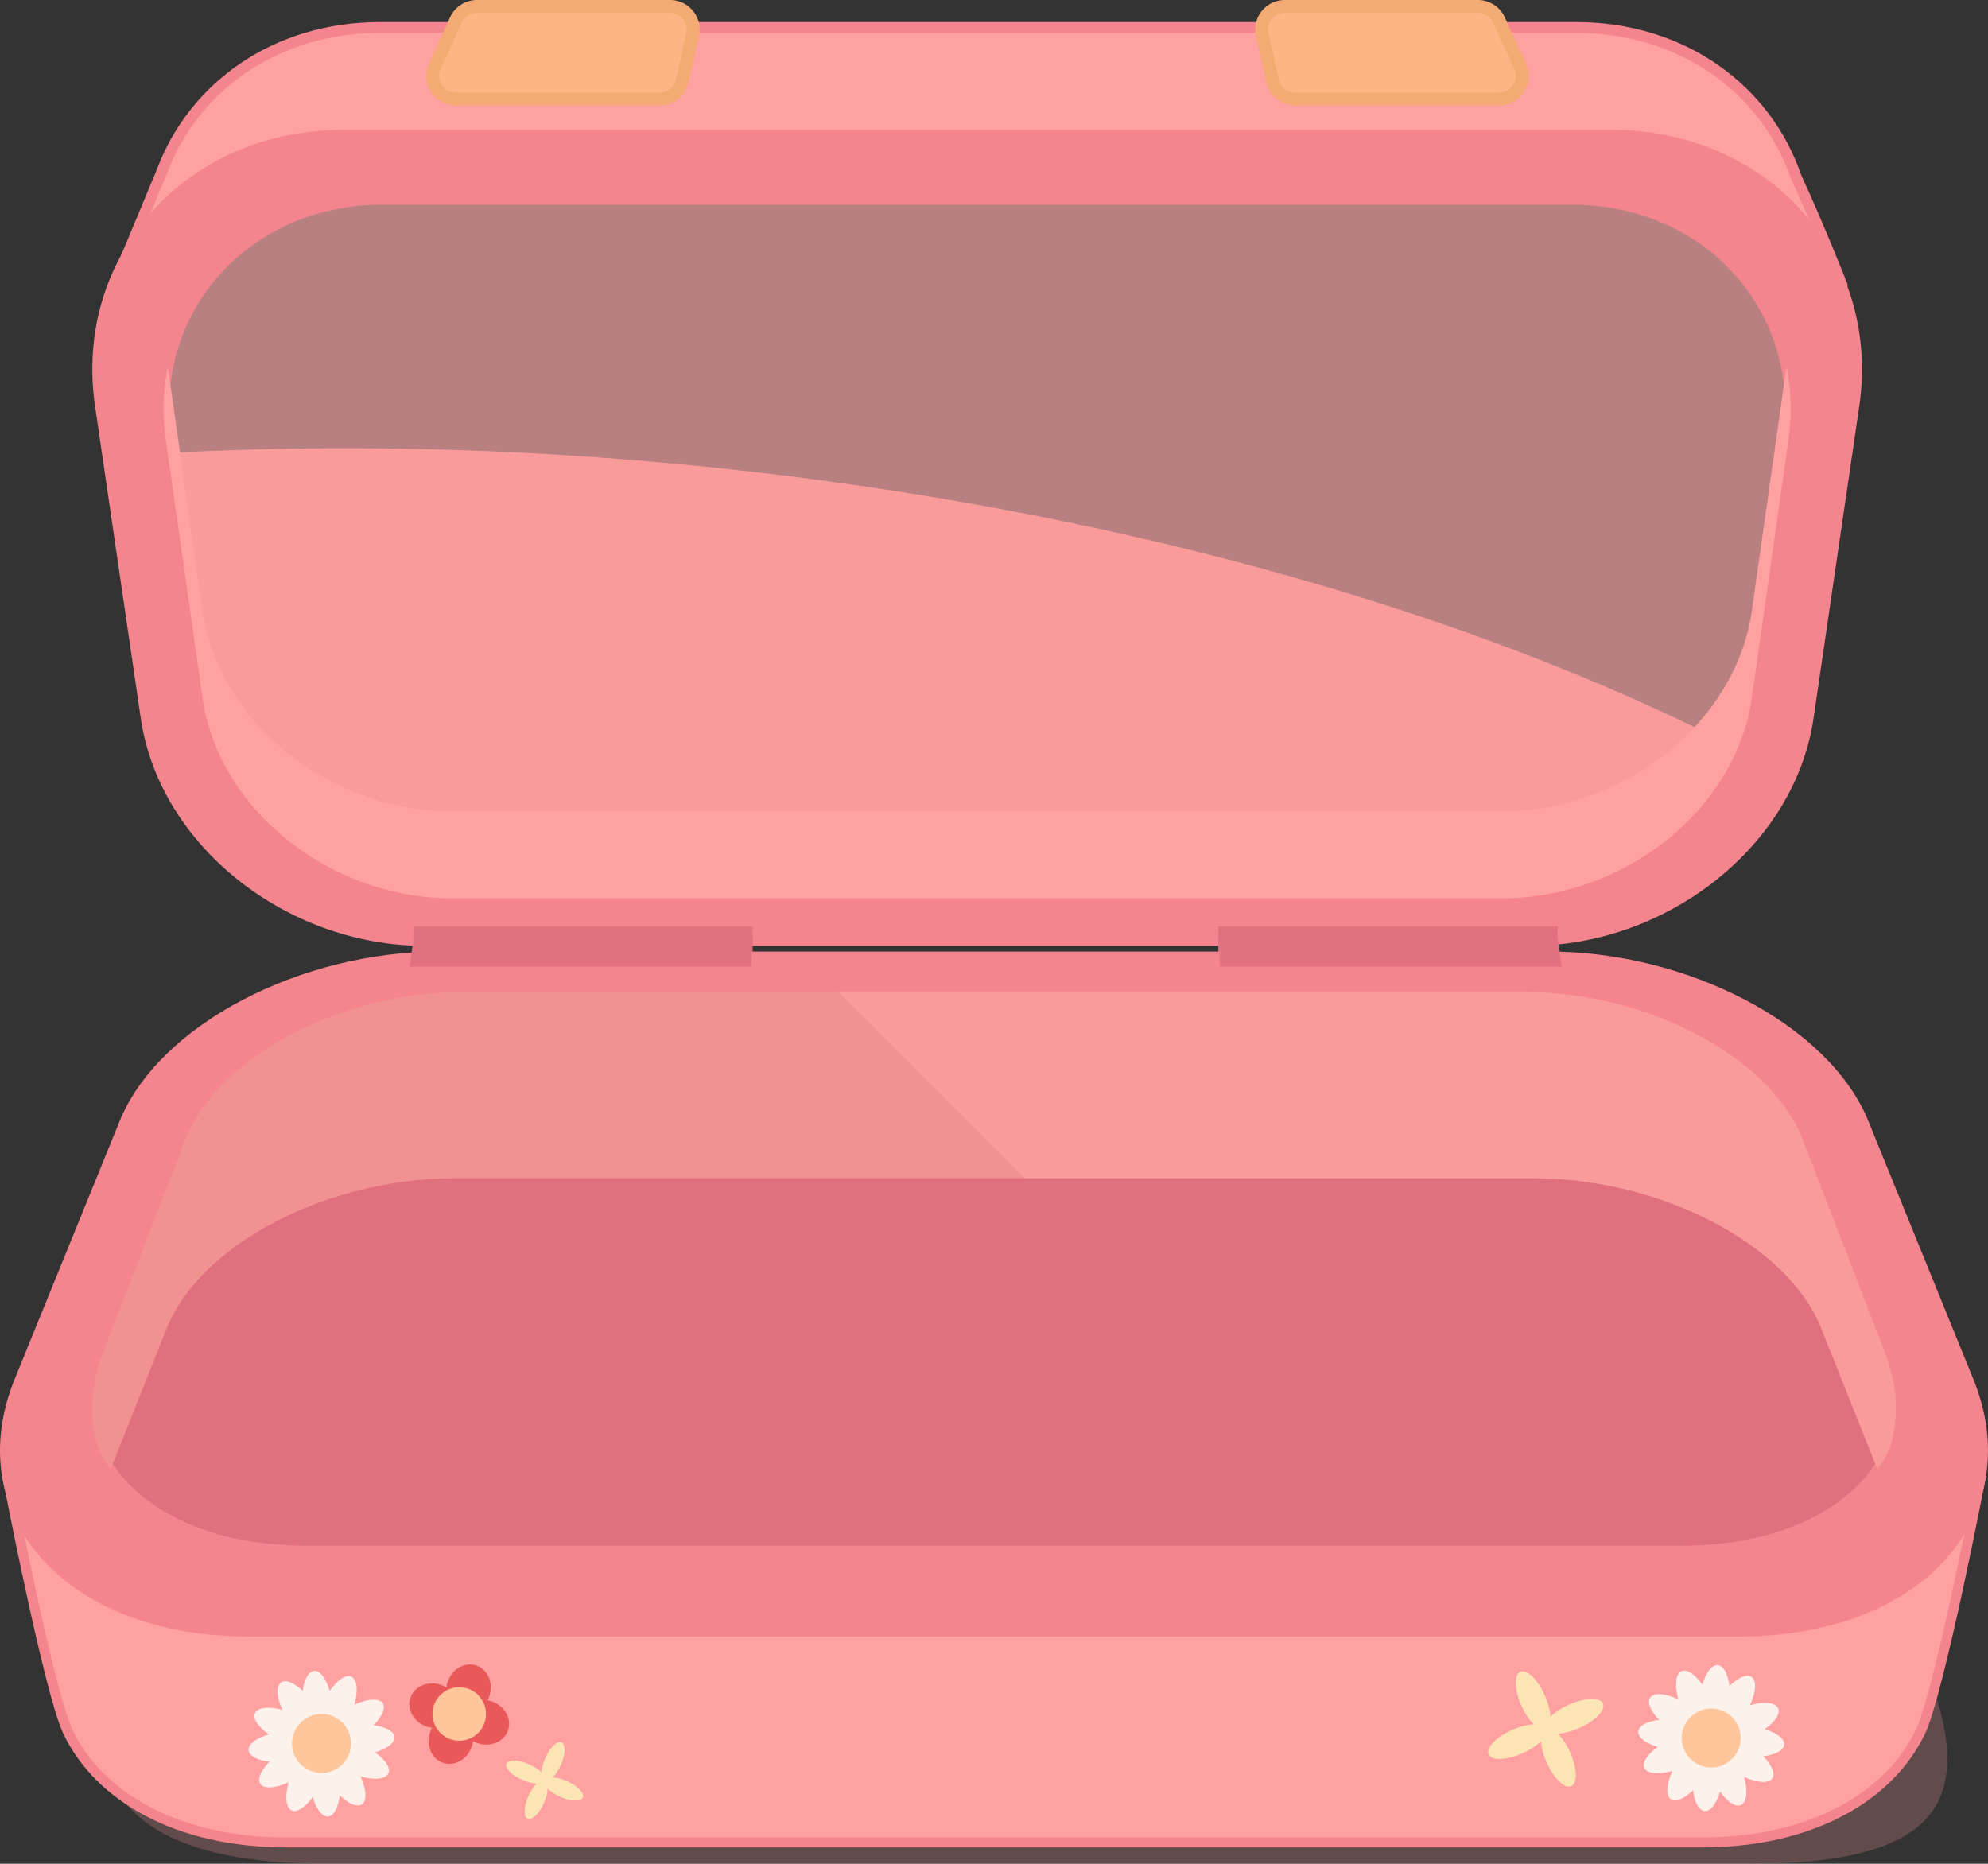 <svg xmlns="http://www.w3.org/2000/svg" viewBox="0 0 948.139 888.861"><rect x="0" y="0" width="948.139" height="888.861" fill="#333333" stroke="none"/><defs><style>.cls-1{isolation:isolate;}.cls-2{fill:#a36c6c;opacity:0.42;}.cls-10,.cls-11,.cls-3{fill:#ffa1a1;}.cls-11,.cls-12,.cls-13,.cls-14,.cls-16,.cls-3,.cls-4,.cls-7{stroke:#f4848d;}.cls-11,.cls-12,.cls-13,.cls-14,.cls-16,.cls-3,.cls-4,.cls-7,.cls-8{stroke-miterlimit:10;}.cls-3,.cls-4,.cls-7{stroke-width:5.188px;}.cls-12,.cls-4{fill:#f4848d;}.cls-5{fill:#f99b9b;}.cls-6{fill:#595959;mix-blend-mode:overlay;opacity:0.4;}.cls-13,.cls-16,.cls-7{fill:none;}.cls-8{fill:#ffb583;stroke:#f4aa73;stroke-width:6.148px;}.cls-9{fill:#e2717f;}.cls-11{stroke-width:4.74px;}.cls-12,.cls-13,.cls-14{stroke-width:4.816px;}.cls-14{fill:#e0707e;}.cls-15{fill:#f29191;}.cls-16{stroke-width:4.816px;}.cls-17{fill:#fcf2eb;}.cls-18{fill:#ffc69c;}.cls-19{fill:#ea5959;}.cls-20{fill:#fce5b4;}</style></defs><g class="cls-1"><g id="Layer_2" data-name="Layer 2"><g id="box_3-success"><path class="cls-2" d="M802.662,613.967H188.538c-45.33,0-68.492,25.611-80.903,51.346L71.324,740.605c-38.207,79.225-44.126,148.256,84.107,148.256H835.065c100.255,0,111.65-37.074,73.442-116.299l-32.641-60.619C863.455,686.208,847.992,613.967,802.662,613.967Z"/><path class="cls-3" d="M856.61,84.384c-14.126-41.503-53.926-71.267-104.839-71.267h-570.618c-49.794,0-88.957,28.47-103.87,68.547l-22.65,54.359,17.845,2.208,34.102,4.219,754.168-6.278,17.811-.148S867.096,107.012,856.61,84.384Z"/><path class="cls-4" d="M768.433,64.529H163.641c-74.032,0-125.909,59.366-115.742,128.794l21.793,148.815c8.722,59.558,68.355,106.372,132.86,106.372H729.522c64.506,0,124.139-46.814,132.86-106.372l21.793-148.815C894.342,123.896,842.465,64.529,768.433,64.529Z"/><path class="cls-5" d="M749.253,94.989H182.82c-66.288,0-112.739,53.157-103.635,115.322l17.438,122.872c7.81,53.328,61.205,95.245,118.963,95.245H716.488c57.758,0,111.153-41.917,118.963-95.245l17.438-122.872C861.992,148.145,815.541,94.989,749.253,94.989Z"/><path class="cls-6" d="M80.002,216.069C325.717,202.411,619.4,249.396,828.691,357.028a96.201,96.201,0,0,0,6.759-23.846L852.889,210.31c9.104-62.165-37.347-115.322-103.635-115.322H182.82c-66.288,0-112.739,53.157-103.635,115.322Z"/><path class="cls-7" d="M749.253,94.989H182.82c-66.288,0-112.739,53.157-103.635,115.322l17.438,122.872c7.81,53.328,61.205,95.245,118.963,95.245H716.488c57.758,0,111.153-41.917,118.963-95.245l17.438-122.872C861.992,148.145,815.541,94.989,749.253,94.989Z"/><path class="cls-8" d="M314.562,47.258H217.441a11.044,11.044,0,0,1-10.055-15.613l10.041-22.096a11.044,11.044,0,0,1,10.055-6.475h92.101a11.044,11.044,0,0,1,10.77,13.491l-5.02,22.096A11.044,11.044,0,0,1,314.562,47.258Z"/><rect class="cls-9" x="581.069" y="441.819" width="161.768" height="18.622"/><rect class="cls-9" x="197.155" y="441.819" width="161.768" height="18.622"/><path class="cls-10" d="M835.451,291.675c-7.81,53.328-61.205,95.245-118.963,95.245H215.586c-57.758,0-111.153-41.917-118.963-95.245L80.037,174.811A103.302,103.302,0,0,0,79.185,210.31L96.623,333.182c7.81,53.328,61.205,95.245,118.963,95.245h500.902c57.758,0,111.153-41.917,118.963-95.245L852.889,210.31a103.302,103.302,0,0,0-.853-35.499Z"/><path class="cls-8" d="M617.779,47.258h97.122A11.044,11.044,0,0,0,724.955,31.645l-10.041-22.096a11.044,11.044,0,0,0-10.055-6.475H612.759A11.044,11.044,0,0,0,601.989,16.565l5.02,22.096A11.044,11.044,0,0,0,617.779,47.258Z"/><path class="cls-11" d="M3.962,706.423S23.452,807.34,32.423,826.007c14.952,31.11,52.339,52.672,104.002,52.672H811.873c51.663,0,89.05-21.561,104.002-52.672,8.971-18.666,28.461-119.583,28.461-119.583Z"/><path class="cls-12" d="M118.78,778.056l710.579,0c86.981,0,135.071-56.712,109.538-119.465L888.867,535.634c-18.418-45.266-85.329-79.417-150.125-79.417l-529.344,0c-64.796,0-131.707,34.151-150.125,79.417L9.243,658.591C-16.291,721.343,31.8,778.056,118.78,778.056Z"/><path class="cls-13" d="M145.733,748.591l656.674,0c76.848,0,120.303-49.588,98.679-104.804L862.05,542.625C846.014,501.712,786.034,470.719,727.572,470.719l-507.005,0c-58.462,0-118.442,30.993-134.477,71.906L47.054,643.787C25.429,699.003,68.885,748.591,145.733,748.591Z"/><polygon class="cls-9" points="197.269 447.707 359.037 447.707 358.226 461.025 195.317 461.025 197.269 447.707"/><polygon class="cls-9" points="581.183 447.707 742.951 447.707 744.847 461.025 581.938 461.025 581.183 447.707"/><path class="cls-14" d="M145.733,739.518l656.674,0c76.848,0,120.303-47.611,98.678-100.625l-39.036-97.128c-16.035-39.282-76.015-69.039-134.477-69.039l-507.005,0c-58.462,0-118.442,29.757-134.477,69.039L47.054,638.893C25.429,691.907,68.885,739.518,145.733,739.518Z"/><path class="cls-15" d="M220.567,472.727c-58.462,0-118.442,29.757-134.477,69.039L47.054,638.893c-8.182,20.058-7.041,39.339,1.693,55.564a64.231,64.231,0,0,0,3.943,6.385L79.624,633.281c16.433-40.588,77.474-71.316,136.874-71.316H488.622L399.384,472.727Z"/><path class="cls-5" d="M868.515,633.281l26.933,67.561a64.219,64.219,0,0,0,3.943-6.385c8.734-16.225,9.875-35.507,1.693-55.564l-39.036-97.128c-16.035-39.282-76.015-69.039-134.477-69.039H399.383L488.622,561.965H731.641C791.042,561.965,852.083,592.693,868.515,633.281Z"/><path class="cls-16" d="M145.733,748.591l656.674,0c76.848,0,120.303-49.588,98.679-104.804L862.05,542.625C846.014,501.712,786.034,470.719,727.572,470.719l-507.005,0c-58.462,0-118.442,30.993-134.477,71.906L47.054,643.787C25.429,699.003,68.885,748.591,145.733,748.591Z"/><ellipse class="cls-17" cx="151.788" cy="814.487" rx="7.247" ry="17.838" transform="matrix(0.996, -0.09, 0.09, 0.996, -73.063, 17.072)"/><ellipse class="cls-17" cx="154.882" cy="848.553" rx="7.247" ry="17.838" transform="translate(-76.133 17.492) rotate(-5.191)"/><ellipse class="cls-17" cx="170.368" cy="829.972" rx="17.838" ry="7.247" transform="translate(-74.388 18.817) rotate(-5.191)"/><ellipse class="cls-17" cx="136.302" cy="833.067" rx="17.838" ry="7.247" transform="translate(-74.808 15.747) rotate(-5.191)"/><ellipse class="cls-17" cx="160.284" cy="815.892" rx="17.838" ry="7.247" transform="translate(-650.351 630.845) rotate(-66.027)"/><ellipse class="cls-17" cx="146.386" cy="847.147" rx="17.838" ry="7.247" transform="translate(-687.161 636.702) rotate(-66.027)"/><ellipse class="cls-17" cx="168.963" cy="838.469" rx="7.247" ry="17.838" transform="translate(-665.827 652.178) rotate(-66.027)"/><ellipse class="cls-17" cx="137.708" cy="824.571" rx="7.247" ry="17.838" transform="matrix(0.406, -0.914, 0.914, 0.406, -671.684, 615.368)"/><ellipse class="cls-17" cx="167.619" cy="822.114" rx="17.838" ry="7.247" transform="translate(-424.493 227.664) rotate(-33.363)"/><ellipse class="cls-17" cx="139.051" cy="840.925" rx="17.838" ry="7.247" transform="translate(-439.546 215.053) rotate(-33.363)"/><ellipse class="cls-17" cx="162.741" cy="845.804" rx="7.247" ry="17.838" transform="matrix(0.835, -0.55, 0.55, 0.835, -438.325, 228.885)"/><ellipse class="cls-17" cx="143.929" cy="817.235" rx="7.247" ry="17.838" transform="translate(-425.714 213.832) rotate(-33.363)"/><circle class="cls-18" cx="153.334" cy="831.507" r="14.079"/><ellipse class="cls-19" cx="222.998" cy="805.295" rx="11.776" ry="10.51" transform="matrix(0.311, -0.951, 0.951, 0.311, -611.728, 767.09)"/><ellipse class="cls-19" cx="215.068" cy="829.561" rx="11.776" ry="10.51" transform="translate(-640.26 776.279) rotate(-71.901)"/><ellipse class="cls-19" cx="206.9" cy="813.462" rx="10.51" ry="11.776" transform="translate(-630.589 757.418) rotate(-71.901)"/><ellipse class="cls-19" cx="231.166" cy="821.393" rx="10.51" ry="11.776" transform="translate(-621.399 785.951) rotate(-71.901)"/><circle class="cls-18" cx="219.033" cy="817.428" r="12.765"/><ellipse class="cls-20" cx="263.785" cy="840.098" rx="10.014" ry="4.068" transform="translate(-611.021 739.789) rotate(-66.027)"/><ellipse class="cls-20" cx="255.725" cy="858.225" rx="10.014" ry="4.068" transform="translate(-632.369 743.185) rotate(-66.027)"/><ellipse class="cls-20" cx="250.692" cy="845.131" rx="4.068" ry="10.014" transform="translate(-623.393 730.813) rotate(-66.027)"/><ellipse class="cls-20" cx="268.818" cy="853.192" rx="4.068" ry="10.014" transform="translate(-619.997 752.161) rotate(-66.027)"/><ellipse class="cls-17" cx="817.68" cy="811.882" rx="17.838" ry="7.247" transform="translate(-64.847 1552.759) rotate(-84.809)"/><ellipse class="cls-17" cx="814.585" cy="845.947" rx="17.838" ry="7.247" transform="translate(-101.588 1580.66) rotate(-84.809)"/><ellipse class="cls-17" cx="799.1" cy="827.367" rx="7.247" ry="17.838" transform="translate(-97.168 1548.339) rotate(-84.809)"/><ellipse class="cls-17" cx="833.165" cy="830.462" rx="7.247" ry="17.838" transform="translate(-69.267 1585.08) rotate(-84.809)"/><ellipse class="cls-17" cx="809.184" cy="813.287" rx="7.247" ry="17.838" transform="translate(-260.642 398.936) rotate(-23.973)"/><ellipse class="cls-17" cx="823.082" cy="844.542" rx="7.247" ry="17.838" transform="translate(-272.143 407.279) rotate(-23.973)"/><ellipse class="cls-17" cx="800.505" cy="835.864" rx="17.838" ry="7.247" transform="translate(-270.564 397.358) rotate(-23.973)"/><ellipse class="cls-17" cx="831.76" cy="821.966" rx="17.838" ry="7.247" transform="translate(-262.221 408.858) rotate(-23.973)"/><ellipse class="cls-17" cx="801.848" cy="819.509" rx="7.247" ry="17.838" transform="translate(-323.578 1038.531) rotate(-56.637)"/><ellipse class="cls-17" cx="830.417" cy="838.32" rx="7.247" ry="17.838" transform="translate(-326.432 1070.858) rotate(-56.637)"/><ellipse class="cls-17" cx="806.727" cy="843.199" rx="17.838" ry="7.247" transform="translate(-341.168 1053.268) rotate(-56.637)"/><ellipse class="cls-17" cx="825.538" cy="814.63" rx="17.838" ry="7.247" transform="translate(-308.842 1056.122) rotate(-56.637)"/><circle class="cls-18" cx="816.134" cy="828.902" r="14.079"/><ellipse class="cls-20" cx="731.187" cy="810.992" rx="6.095" ry="15.004" transform="translate(-266.438 367.048) rotate(-23.973)"/><ellipse class="cls-20" cx="743.263" cy="838.15" rx="6.095" ry="15.004" transform="translate(-276.431 374.297) rotate(-23.973)"/><ellipse class="cls-20" cx="750.804" cy="818.533" rx="15.004" ry="6.095" transform="translate(-267.81 375.669) rotate(-23.973)"/><ellipse class="cls-20" cx="723.647" cy="830.609" rx="15.004" ry="6.095" transform="translate(-275.059 365.676) rotate(-23.973)"/></g></g></g></svg>